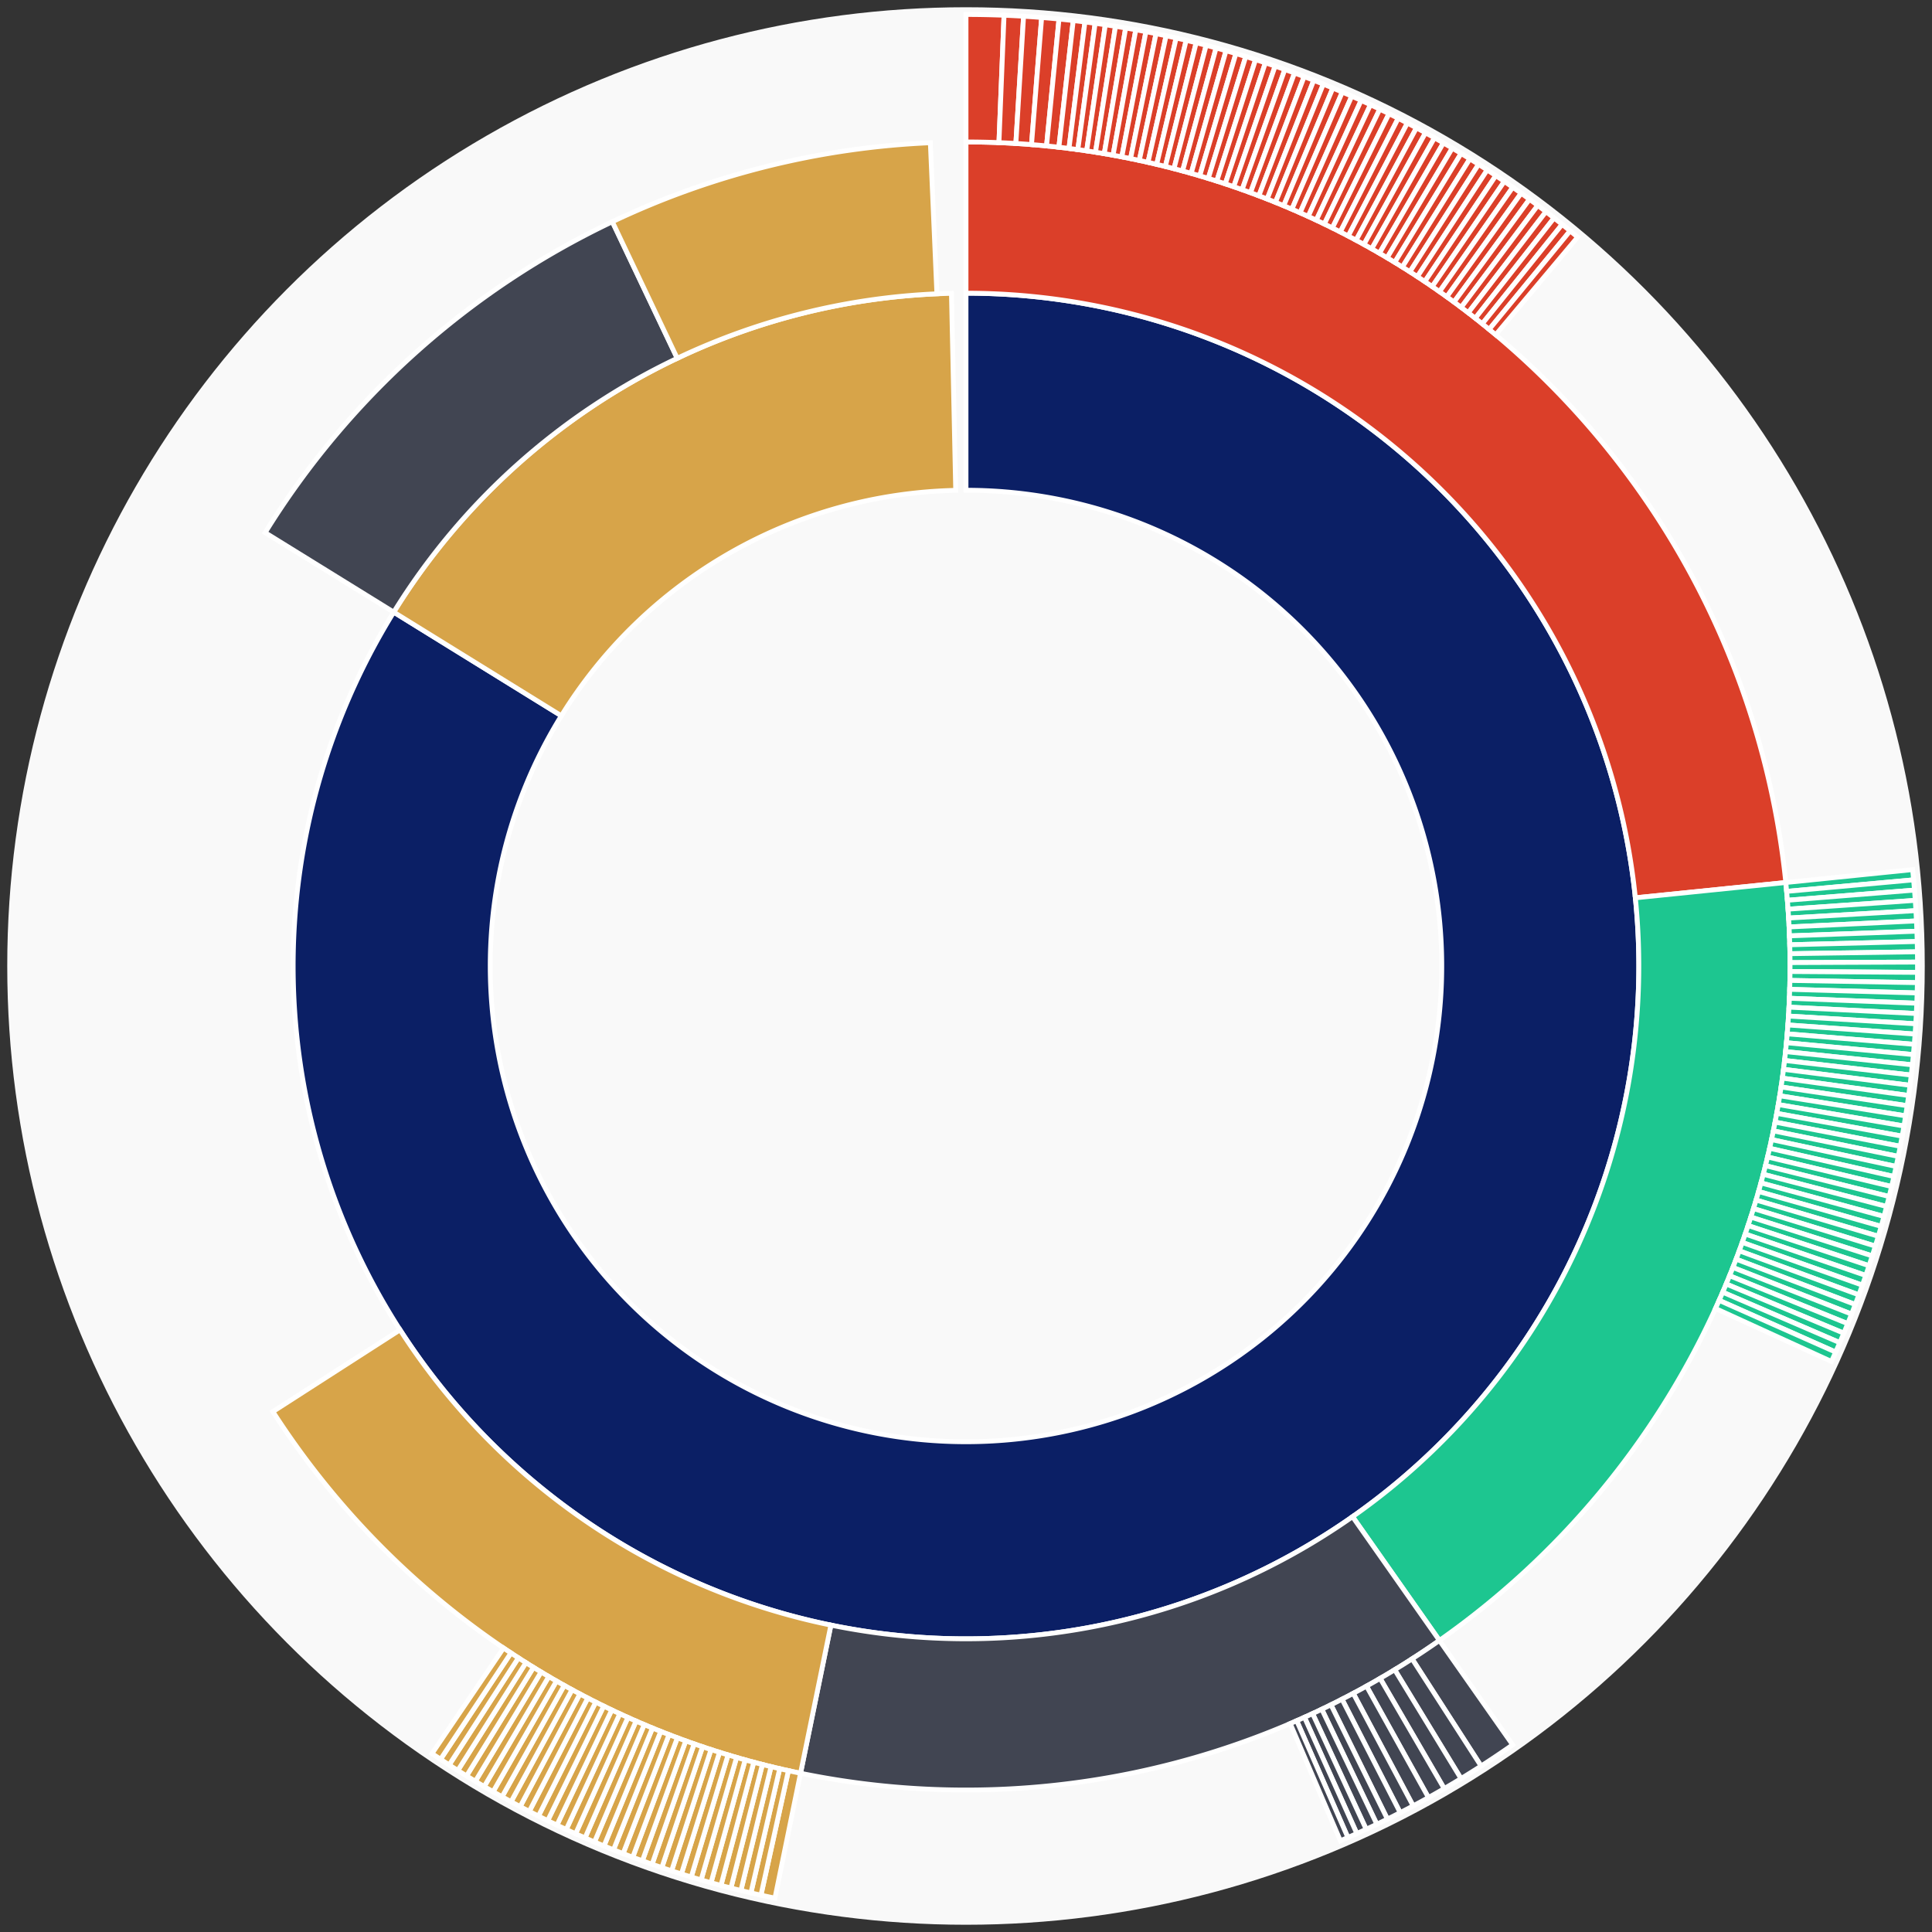 <svg xmlns="http://www.w3.org/2000/svg" width="400" height="400" id="block-7907931"><rect width="100%" height="100%" fill="#333333" stroke="none"/><g id="burst-container" transform="translate(200,200)"><circle r="197" style="fill: #f9f9f9; stroke: #f9f9f9; stroke-width: 3; opacity: 1;" id="circle-base"></circle><path display="none" d="M6.031385485800715e-15,-98.5A98.5,98.5,0,1,1,-6.031385485800715e-15,98.5A98.5,98.5,0,1,1,6.031385485800715e-15,-98.5Z" fill-rule="evenodd" id="p-type-root" style="stroke: #fff; opacity: 1;"></path><path d="M8.529667153919608e-15,-139.3A139.3,139.3,0,1,1,-118.479,-73.262L-83.777,-51.804A98.5,98.5,0,1,0,6.031385485800715e-15,-98.5Z" fill-rule="evenodd" style="fill: #0B1F65; stroke: #fff; opacity: 1;" id="p-type-data"></path><path d="M-118.479,-73.262A139.3,139.3,0,0,1,-3.014,-139.267L-2.131,-98.477A98.5,98.5,0,0,0,-83.777,-51.804Z" fill-rule="evenodd" style="fill: #D7A449; stroke: #fff; opacity: 1;" id="p-type-value"></path><path d="M1.0446666101440332e-14,-170.607A170.607,170.607,0,0,1,169.729,-17.286L138.583,-14.114A139.3,139.3,0,0,0,8.529667153919608e-15,-139.3Z" fill-rule="evenodd" style="fill: #DB3F29; stroke: #fff; opacity: 1;" id="p-type-functions"></path><path d="M169.729,-17.286A170.607,170.607,0,0,1,98.018,139.64L80.031,114.015A139.3,139.3,0,0,0,138.583,-14.114Z" fill-rule="evenodd" style="fill: #1DC690; stroke: #fff; opacity: 1;" id="p-type-logs"></path><path d="M98.018,139.64A170.607,170.607,0,0,1,-34.256,167.132L-27.97,136.463A139.3,139.3,0,0,0,80.031,114.015Z" fill-rule="evenodd" style="fill: #414552; stroke: #fff; opacity: 1;" id="p-type-ether"></path><path d="M-34.256,167.132A170.607,170.607,0,0,1,-143.507,92.263L-117.173,75.332A139.3,139.3,0,0,0,-27.97,136.463Z" fill-rule="evenodd" style="fill: #D7A449; stroke: #fff; opacity: 1;" id="p-type-tokenTransfers"></path><path d="M-145.106,-89.727A170.607,170.607,0,0,1,-73.221,-154.096L-59.784,-125.819A139.3,139.3,0,0,0,-118.479,-73.262Z" fill-rule="evenodd" style="fill: #414552; stroke: #fff; opacity: 1;" id="p-type-ether"></path><path d="M-73.221,-154.096A170.607,170.607,0,0,1,-7.381,-170.447L-6.026,-139.17A139.3,139.3,0,0,0,-59.784,-125.819Z" fill-rule="evenodd" style="fill: #D7A449; stroke: #fff; opacity: 1;" id="p-type-tokenTransfers"></path><path d="M1.206277097160143e-14,-197A197,197,0,0,1,7.878,-196.842L6.822,-170.471A170.607,170.607,0,0,0,1.0446666101440332e-14,-170.607Z" fill-rule="evenodd" style="fill: #DB3F29; stroke: #fff; opacity: 1;" id="p-type-functions"></path><path d="M7.878,-196.842A197,197,0,0,1,11.922,-196.639L10.325,-170.294A170.607,170.607,0,0,0,6.822,-170.471Z" fill-rule="evenodd" style="fill: #DB3F29; stroke: #fff; opacity: 1;" id="p-type-functions"></path><path d="M11.922,-196.639A197,197,0,0,1,15.663,-196.376L13.565,-170.067A170.607,170.607,0,0,0,10.325,-170.294Z" fill-rule="evenodd" style="fill: #DB3F29; stroke: #fff; opacity: 1;" id="p-type-functions"></path><path d="M15.663,-196.376A197,197,0,0,1,19.256,-196.057L16.676,-169.79A170.607,170.607,0,0,0,13.565,-170.067Z" fill-rule="evenodd" style="fill: #DB3F29; stroke: #fff; opacity: 1;" id="p-type-functions"></path><path d="M19.256,-196.057A197,197,0,0,1,22.202,-195.745L19.228,-169.52A170.607,170.607,0,0,0,16.676,-169.79Z" fill-rule="evenodd" style="fill: #DB3F29; stroke: #fff; opacity: 1;" id="p-type-functions"></path><path d="M22.202,-195.745A197,197,0,0,1,24.623,-195.455L21.324,-169.269A170.607,170.607,0,0,0,19.228,-169.52Z" fill-rule="evenodd" style="fill: #DB3F29; stroke: #fff; opacity: 1;" id="p-type-functions"></path><path d="M24.623,-195.455A197,197,0,0,1,26.736,-195.177L23.154,-169.029A170.607,170.607,0,0,0,21.324,-169.269Z" fill-rule="evenodd" style="fill: #DB3F29; stroke: #fff; opacity: 1;" id="p-type-functions"></path><path d="M26.736,-195.177A197,197,0,0,1,28.846,-194.877L24.981,-168.768A170.607,170.607,0,0,0,23.154,-169.029Z" fill-rule="evenodd" style="fill: #DB3F29; stroke: #fff; opacity: 1;" id="p-type-functions"></path><path d="M28.846,-194.877A197,197,0,0,1,30.953,-194.553L26.806,-168.488A170.607,170.607,0,0,0,24.981,-168.768Z" fill-rule="evenodd" style="fill: #DB3F29; stroke: #fff; opacity: 1;" id="p-type-functions"></path><path d="M30.953,-194.553A197,197,0,0,1,33.056,-194.207L28.627,-168.188A170.607,170.607,0,0,0,26.806,-168.488Z" fill-rule="evenodd" style="fill: #DB3F29; stroke: #fff; opacity: 1;" id="p-type-functions"></path><path d="M33.056,-194.207A197,197,0,0,1,35.155,-193.838L30.445,-167.869A170.607,170.607,0,0,0,28.627,-168.188Z" fill-rule="evenodd" style="fill: #DB3F29; stroke: #fff; opacity: 1;" id="p-type-functions"></path><path d="M35.155,-193.838A197,197,0,0,1,37.25,-193.446L32.259,-167.529A170.607,170.607,0,0,0,30.445,-167.869Z" fill-rule="evenodd" style="fill: #DB3F29; stroke: #fff; opacity: 1;" id="p-type-functions"></path><path d="M37.25,-193.446A197,197,0,0,1,39.341,-193.032L34.07,-167.171A170.607,170.607,0,0,0,32.259,-167.529Z" fill-rule="evenodd" style="fill: #DB3F29; stroke: #fff; opacity: 1;" id="p-type-functions"></path><path d="M39.341,-193.032A197,197,0,0,1,41.427,-192.595L35.877,-166.792A170.607,170.607,0,0,0,34.07,-167.171Z" fill-rule="evenodd" style="fill: #DB3F29; stroke: #fff; opacity: 1;" id="p-type-functions"></path><path d="M41.427,-192.595A197,197,0,0,1,43.508,-192.136L37.679,-166.394A170.607,170.607,0,0,0,35.877,-166.792Z" fill-rule="evenodd" style="fill: #DB3F29; stroke: #fff; opacity: 1;" id="p-type-functions"></path><path d="M43.508,-192.136A197,197,0,0,1,45.584,-191.654L39.477,-165.977A170.607,170.607,0,0,0,37.679,-166.394Z" fill-rule="evenodd" style="fill: #DB3F29; stroke: #fff; opacity: 1;" id="p-type-functions"></path><path d="M45.584,-191.654A197,197,0,0,1,47.655,-191.149L41.27,-165.54A170.607,170.607,0,0,0,39.477,-165.977Z" fill-rule="evenodd" style="fill: #DB3F29; stroke: #fff; opacity: 1;" id="p-type-functions"></path><path d="M47.655,-191.149A197,197,0,0,1,49.72,-190.622L43.059,-165.084A170.607,170.607,0,0,0,41.27,-165.54Z" fill-rule="evenodd" style="fill: #DB3F29; stroke: #fff; opacity: 1;" id="p-type-functions"></path><path d="M49.72,-190.622A197,197,0,0,1,51.779,-190.073L44.842,-164.608A170.607,170.607,0,0,0,43.059,-165.084Z" fill-rule="evenodd" style="fill: #DB3F29; stroke: #fff; opacity: 1;" id="p-type-functions"></path><path d="M51.779,-190.073A197,197,0,0,1,53.833,-189.502L46.621,-164.114A170.607,170.607,0,0,0,44.842,-164.608Z" fill-rule="evenodd" style="fill: #DB3F29; stroke: #fff; opacity: 1;" id="p-type-functions"></path><path d="M53.833,-189.502A197,197,0,0,1,55.88,-188.909L48.393,-163.6A170.607,170.607,0,0,0,46.621,-164.114Z" fill-rule="evenodd" style="fill: #DB3F29; stroke: #fff; opacity: 1;" id="p-type-functions"></path><path d="M55.88,-188.909A197,197,0,0,1,57.92,-188.293L50.161,-163.066A170.607,170.607,0,0,0,48.393,-163.6Z" fill-rule="evenodd" style="fill: #DB3F29; stroke: #fff; opacity: 1;" id="p-type-functions"></path><path d="M57.92,-188.293A197,197,0,0,1,59.954,-187.655L51.922,-162.514A170.607,170.607,0,0,0,50.161,-163.066Z" fill-rule="evenodd" style="fill: #DB3F29; stroke: #fff; opacity: 1;" id="p-type-functions"></path><path d="M59.954,-187.655A197,197,0,0,1,61.981,-186.996L53.677,-161.943A170.607,170.607,0,0,0,51.922,-162.514Z" fill-rule="evenodd" style="fill: #DB3F29; stroke: #fff; opacity: 1;" id="p-type-functions"></path><path d="M61.981,-186.996A197,197,0,0,1,64,-186.314L55.426,-161.353A170.607,170.607,0,0,0,53.677,-161.943Z" fill-rule="evenodd" style="fill: #DB3F29; stroke: #fff; opacity: 1;" id="p-type-functions"></path><path d="M64,-186.314A197,197,0,0,1,66.012,-185.611L57.168,-160.744A170.607,170.607,0,0,0,55.426,-161.353Z" fill-rule="evenodd" style="fill: #DB3F29; stroke: #fff; opacity: 1;" id="p-type-functions"></path><path d="M66.012,-185.611A197,197,0,0,1,68.016,-184.886L58.904,-160.116A170.607,170.607,0,0,0,57.168,-160.744Z" fill-rule="evenodd" style="fill: #DB3F29; stroke: #fff; opacity: 1;" id="p-type-functions"></path><path d="M68.016,-184.886A197,197,0,0,1,70.013,-184.139L60.633,-159.469A170.607,170.607,0,0,0,58.904,-160.116Z" fill-rule="evenodd" style="fill: #DB3F29; stroke: #fff; opacity: 1;" id="p-type-functions"></path><path d="M70.013,-184.139A197,197,0,0,1,72.001,-183.371L62.355,-158.804A170.607,170.607,0,0,0,60.633,-159.469Z" fill-rule="evenodd" style="fill: #DB3F29; stroke: #fff; opacity: 1;" id="p-type-functions"></path><path d="M72.001,-183.371A197,197,0,0,1,73.98,-182.581L64.069,-158.12A170.607,170.607,0,0,0,62.355,-158.804Z" fill-rule="evenodd" style="fill: #DB3F29; stroke: #fff; opacity: 1;" id="p-type-functions"></path><path d="M73.98,-182.581A197,197,0,0,1,75.951,-181.77L65.776,-157.418A170.607,170.607,0,0,0,64.069,-158.12Z" fill-rule="evenodd" style="fill: #DB3F29; stroke: #fff; opacity: 1;" id="p-type-functions"></path><path d="M75.951,-181.77A197,197,0,0,1,77.914,-180.938L67.475,-156.697A170.607,170.607,0,0,0,65.776,-157.418Z" fill-rule="evenodd" style="fill: #DB3F29; stroke: #fff; opacity: 1;" id="p-type-functions"></path><path d="M77.914,-180.938A197,197,0,0,1,79.867,-180.084L69.166,-155.958A170.607,170.607,0,0,0,67.475,-156.697Z" fill-rule="evenodd" style="fill: #DB3F29; stroke: #fff; opacity: 1;" id="p-type-functions"></path><path d="M79.867,-180.084A197,197,0,0,1,81.81,-179.21L70.85,-155.2A170.607,170.607,0,0,0,69.166,-155.958Z" fill-rule="evenodd" style="fill: #DB3F29; stroke: #fff; opacity: 1;" id="p-type-functions"></path><path d="M81.81,-179.21A197,197,0,0,1,83.744,-178.314L72.525,-154.425A170.607,170.607,0,0,0,70.85,-155.2Z" fill-rule="evenodd" style="fill: #DB3F29; stroke: #fff; opacity: 1;" id="p-type-functions"></path><path d="M83.744,-178.314A197,197,0,0,1,85.668,-177.398L74.191,-153.631A170.607,170.607,0,0,0,72.525,-154.425Z" fill-rule="evenodd" style="fill: #DB3F29; stroke: #fff; opacity: 1;" id="p-type-functions"></path><path d="M85.668,-177.398A197,197,0,0,1,87.583,-176.46L75.849,-152.819A170.607,170.607,0,0,0,74.191,-153.631Z" fill-rule="evenodd" style="fill: #DB3F29; stroke: #fff; opacity: 1;" id="p-type-functions"></path><path d="M87.583,-176.46A197,197,0,0,1,89.487,-175.503L77.498,-151.99A170.607,170.607,0,0,0,75.849,-152.819Z" fill-rule="evenodd" style="fill: #DB3F29; stroke: #fff; opacity: 1;" id="p-type-functions"></path><path d="M89.487,-175.503A197,197,0,0,1,91.38,-174.524L79.138,-151.142A170.607,170.607,0,0,0,77.498,-151.99Z" fill-rule="evenodd" style="fill: #DB3F29; stroke: #fff; opacity: 1;" id="p-type-functions"></path><path d="M91.38,-174.524A197,197,0,0,1,93.263,-173.525L80.768,-150.277A170.607,170.607,0,0,0,79.138,-151.142Z" fill-rule="evenodd" style="fill: #DB3F29; stroke: #fff; opacity: 1;" id="p-type-functions"></path><path d="M93.263,-173.525A197,197,0,0,1,95.135,-172.506L82.389,-149.395A170.607,170.607,0,0,0,80.768,-150.277Z" fill-rule="evenodd" style="fill: #DB3F29; stroke: #fff; opacity: 1;" id="p-type-functions"></path><path d="M95.135,-172.506A197,197,0,0,1,96.996,-171.467L84.001,-148.495A170.607,170.607,0,0,0,82.389,-149.395Z" fill-rule="evenodd" style="fill: #DB3F29; stroke: #fff; opacity: 1;" id="p-type-functions"></path><path d="M96.996,-171.467A197,197,0,0,1,98.845,-170.407L85.602,-147.577A170.607,170.607,0,0,0,84.001,-148.495Z" fill-rule="evenodd" style="fill: #DB3F29; stroke: #fff; opacity: 1;" id="p-type-functions"></path><path d="M98.845,-170.407A197,197,0,0,1,100.683,-169.328L87.194,-146.642A170.607,170.607,0,0,0,85.602,-147.577Z" fill-rule="evenodd" style="fill: #DB3F29; stroke: #fff; opacity: 1;" id="p-type-functions"></path><path d="M100.683,-169.328A197,197,0,0,1,102.509,-168.229L88.775,-145.69A170.607,170.607,0,0,0,87.194,-146.642Z" fill-rule="evenodd" style="fill: #DB3F29; stroke: #fff; opacity: 1;" id="p-type-functions"></path><path d="M102.509,-168.229A197,197,0,0,1,104.323,-167.11L90.346,-144.721A170.607,170.607,0,0,0,88.775,-145.69Z" fill-rule="evenodd" style="fill: #DB3F29; stroke: #fff; opacity: 1;" id="p-type-functions"></path><path d="M104.323,-167.11A197,197,0,0,1,106.125,-165.972L91.907,-143.736A170.607,170.607,0,0,0,90.346,-144.721Z" fill-rule="evenodd" style="fill: #DB3F29; stroke: #fff; opacity: 1;" id="p-type-functions"></path><path d="M106.125,-165.972A197,197,0,0,1,107.914,-164.814L93.456,-142.733A170.607,170.607,0,0,0,91.907,-143.736Z" fill-rule="evenodd" style="fill: #DB3F29; stroke: #fff; opacity: 1;" id="p-type-functions"></path><path d="M107.914,-164.814A197,197,0,0,1,109.691,-163.637L94.995,-141.713A170.607,170.607,0,0,0,93.456,-142.733Z" fill-rule="evenodd" style="fill: #DB3F29; stroke: #fff; opacity: 1;" id="p-type-functions"></path><path d="M109.691,-163.637A197,197,0,0,1,111.455,-162.44L96.523,-140.677A170.607,170.607,0,0,0,94.995,-141.713Z" fill-rule="evenodd" style="fill: #DB3F29; stroke: #fff; opacity: 1;" id="p-type-functions"></path><path d="M111.455,-162.44A197,197,0,0,1,113.206,-161.225L98.039,-139.625A170.607,170.607,0,0,0,96.523,-140.677Z" fill-rule="evenodd" style="fill: #DB3F29; stroke: #fff; opacity: 1;" id="p-type-functions"></path><path d="M113.206,-161.225A197,197,0,0,1,114.943,-159.991L99.544,-138.556A170.607,170.607,0,0,0,98.039,-139.625Z" fill-rule="evenodd" style="fill: #DB3F29; stroke: #fff; opacity: 1;" id="p-type-functions"></path><path d="M114.943,-159.991A197,197,0,0,1,116.668,-158.738L101.037,-137.471A170.607,170.607,0,0,0,99.544,-138.556Z" fill-rule="evenodd" style="fill: #DB3F29; stroke: #fff; opacity: 1;" id="p-type-functions"></path><path d="M116.668,-158.738A197,197,0,0,1,118.378,-157.466L102.518,-136.37A170.607,170.607,0,0,0,101.037,-137.471Z" fill-rule="evenodd" style="fill: #DB3F29; stroke: #fff; opacity: 1;" id="p-type-functions"></path><path d="M118.378,-157.466A197,197,0,0,1,120.075,-156.176L103.988,-135.253A170.607,170.607,0,0,0,102.518,-136.37Z" fill-rule="evenodd" style="fill: #DB3F29; stroke: #fff; opacity: 1;" id="p-type-functions"></path><path d="M120.075,-156.176A197,197,0,0,1,121.757,-154.868L105.445,-134.12A170.607,170.607,0,0,0,103.988,-135.253Z" fill-rule="evenodd" style="fill: #DB3F29; stroke: #fff; opacity: 1;" id="p-type-functions"></path><path d="M121.757,-154.868A197,197,0,0,1,123.426,-153.542L106.89,-132.971A170.607,170.607,0,0,0,105.445,-134.12Z" fill-rule="evenodd" style="fill: #DB3F29; stroke: #fff; opacity: 1;" id="p-type-functions"></path><path d="M123.426,-153.542A197,197,0,0,1,125.08,-152.198L108.322,-131.807A170.607,170.607,0,0,0,106.89,-132.971Z" fill-rule="evenodd" style="fill: #DB3F29; stroke: #fff; opacity: 1;" id="p-type-functions"></path><path d="M125.08,-152.198A197,197,0,0,1,126.637,-150.904L109.671,-130.687A170.607,170.607,0,0,0,108.322,-131.807Z" fill-rule="evenodd" style="fill: #DB3F29; stroke: #fff; opacity: 1;" id="p-type-functions"></path><path d="M195.986,-19.96A197,197,0,0,1,196.191,-17.839L169.906,-15.449A170.607,170.607,0,0,0,169.729,-17.286Z" fill-rule="evenodd" style="fill: #1DC690; stroke: #fff; opacity: 1;" id="p-type-logs"></path><path d="M196.191,-17.839A197,197,0,0,1,196.372,-15.715L170.063,-13.61A170.607,170.607,0,0,0,169.906,-15.449Z" fill-rule="evenodd" style="fill: #1DC690; stroke: #fff; opacity: 1;" id="p-type-logs"></path><path d="M196.372,-15.715A197,197,0,0,1,196.531,-13.59L170.201,-11.769A170.607,170.607,0,0,0,170.063,-13.61Z" fill-rule="evenodd" style="fill: #1DC690; stroke: #fff; opacity: 1;" id="p-type-logs"></path><path d="M196.531,-13.59A197,197,0,0,1,196.666,-11.463L170.318,-9.927A170.607,170.607,0,0,0,170.201,-11.769Z" fill-rule="evenodd" style="fill: #1DC690; stroke: #fff; opacity: 1;" id="p-type-logs"></path><path d="M196.666,-11.463A197,197,0,0,1,196.779,-9.334L170.415,-8.084A170.607,170.607,0,0,0,170.318,-9.927Z" fill-rule="evenodd" style="fill: #1DC690; stroke: #fff; opacity: 1;" id="p-type-logs"></path><path d="M196.779,-9.334A197,197,0,0,1,196.868,-7.205L170.493,-6.239A170.607,170.607,0,0,0,170.415,-8.084Z" fill-rule="evenodd" style="fill: #1DC690; stroke: #fff; opacity: 1;" id="p-type-logs"></path><path d="M196.868,-7.205A197,197,0,0,1,196.935,-5.074L170.55,-4.395A170.607,170.607,0,0,0,170.493,-6.239Z" fill-rule="evenodd" style="fill: #1DC690; stroke: #fff; opacity: 1;" id="p-type-logs"></path><path d="M196.935,-5.074A197,197,0,0,1,196.978,-2.944L170.588,-2.549A170.607,170.607,0,0,0,170.55,-4.395Z" fill-rule="evenodd" style="fill: #1DC690; stroke: #fff; opacity: 1;" id="p-type-logs"></path><path d="M196.978,-2.944A197,197,0,0,1,196.998,-0.812L170.606,-0.703A170.607,170.607,0,0,0,170.588,-2.549Z" fill-rule="evenodd" style="fill: #1DC690; stroke: #fff; opacity: 1;" id="p-type-logs"></path><path d="M196.998,-0.812A197,197,0,0,1,196.996,1.319L170.603,1.142A170.607,170.607,0,0,0,170.606,-0.703Z" fill-rule="evenodd" style="fill: #1DC690; stroke: #fff; opacity: 1;" id="p-type-logs"></path><path d="M196.996,1.319A197,197,0,0,1,196.97,3.45L170.581,2.988A170.607,170.607,0,0,0,170.603,1.142Z" fill-rule="evenodd" style="fill: #1DC690; stroke: #fff; opacity: 1;" id="p-type-logs"></path><path d="M196.97,3.45A197,197,0,0,1,196.921,5.581L170.539,4.833A170.607,170.607,0,0,0,170.581,2.988Z" fill-rule="evenodd" style="fill: #1DC690; stroke: #fff; opacity: 1;" id="p-type-logs"></path><path d="M196.921,5.581A197,197,0,0,1,196.849,7.711L170.476,6.678A170.607,170.607,0,0,0,170.539,4.833Z" fill-rule="evenodd" style="fill: #1DC690; stroke: #fff; opacity: 1;" id="p-type-logs"></path><path d="M196.849,7.711A197,197,0,0,1,196.754,9.84L170.394,8.522A170.607,170.607,0,0,0,170.476,6.678Z" fill-rule="evenodd" style="fill: #1DC690; stroke: #fff; opacity: 1;" id="p-type-logs"></path><path d="M196.754,9.84A197,197,0,0,1,196.636,11.968L170.292,10.365A170.607,170.607,0,0,0,170.394,8.522Z" fill-rule="evenodd" style="fill: #1DC690; stroke: #fff; opacity: 1;" id="p-type-logs"></path><path d="M196.636,11.968A197,197,0,0,1,196.495,14.095L170.17,12.207A170.607,170.607,0,0,0,170.292,10.365Z" fill-rule="evenodd" style="fill: #1DC690; stroke: #fff; opacity: 1;" id="p-type-logs"></path><path d="M196.495,14.095A197,197,0,0,1,196.331,16.22L170.028,14.047A170.607,170.607,0,0,0,170.17,12.207Z" fill-rule="evenodd" style="fill: #1DC690; stroke: #fff; opacity: 1;" id="p-type-logs"></path><path d="M196.331,16.22A197,197,0,0,1,196.144,18.343L169.866,15.886A170.607,170.607,0,0,0,170.028,14.047Z" fill-rule="evenodd" style="fill: #1DC690; stroke: #fff; opacity: 1;" id="p-type-logs"></path><path d="M196.144,18.343A197,197,0,0,1,195.934,20.464L169.684,17.723A170.607,170.607,0,0,0,169.866,15.886Z" fill-rule="evenodd" style="fill: #1DC690; stroke: #fff; opacity: 1;" id="p-type-logs"></path><path d="M195.934,20.464A197,197,0,0,1,195.701,22.583L169.482,19.557A170.607,170.607,0,0,0,169.684,17.723Z" fill-rule="evenodd" style="fill: #1DC690; stroke: #fff; opacity: 1;" id="p-type-logs"></path><path d="M195.701,22.583A197,197,0,0,1,195.446,24.699L169.261,21.39A170.607,170.607,0,0,0,169.482,19.557Z" fill-rule="evenodd" style="fill: #1DC690; stroke: #fff; opacity: 1;" id="p-type-logs"></path><path d="M195.446,24.699A197,197,0,0,1,195.167,26.812L169.02,23.22A170.607,170.607,0,0,0,169.261,21.39Z" fill-rule="evenodd" style="fill: #1DC690; stroke: #fff; opacity: 1;" id="p-type-logs"></path><path d="M195.167,26.812A197,197,0,0,1,194.865,28.922L168.758,25.047A170.607,170.607,0,0,0,169.02,23.22Z" fill-rule="evenodd" style="fill: #1DC690; stroke: #fff; opacity: 1;" id="p-type-logs"></path><path d="M194.865,28.922A197,197,0,0,1,194.541,31.028L168.478,26.871A170.607,170.607,0,0,0,168.758,25.047Z" fill-rule="evenodd" style="fill: #1DC690; stroke: #fff; opacity: 1;" id="p-type-logs"></path><path d="M194.541,31.028A197,197,0,0,1,194.194,33.131L168.177,28.692A170.607,170.607,0,0,0,168.478,26.871Z" fill-rule="evenodd" style="fill: #1DC690; stroke: #fff; opacity: 1;" id="p-type-logs"></path><path d="M194.194,33.131A197,197,0,0,1,193.824,35.23L167.857,30.51A170.607,170.607,0,0,0,168.177,28.692Z" fill-rule="evenodd" style="fill: #1DC690; stroke: #fff; opacity: 1;" id="p-type-logs"></path><path d="M193.824,35.23A197,197,0,0,1,193.432,37.325L167.517,32.324A170.607,170.607,0,0,0,167.857,30.51Z" fill-rule="evenodd" style="fill: #1DC690; stroke: #fff; opacity: 1;" id="p-type-logs"></path><path d="M193.432,37.325A197,197,0,0,1,193.017,39.416L167.157,34.135A170.607,170.607,0,0,0,167.517,32.324Z" fill-rule="evenodd" style="fill: #1DC690; stroke: #fff; opacity: 1;" id="p-type-logs"></path><path d="M193.017,39.416A197,197,0,0,1,192.579,41.501L166.778,35.941A170.607,170.607,0,0,0,167.157,34.135Z" fill-rule="evenodd" style="fill: #1DC690; stroke: #fff; opacity: 1;" id="p-type-logs"></path><path d="M192.579,41.501A197,197,0,0,1,192.119,43.583L166.38,37.744A170.607,170.607,0,0,0,166.778,35.941Z" fill-rule="evenodd" style="fill: #1DC690; stroke: #fff; opacity: 1;" id="p-type-logs"></path><path d="M192.119,43.583A197,197,0,0,1,191.636,45.659L165.962,39.541A170.607,170.607,0,0,0,166.38,37.744Z" fill-rule="evenodd" style="fill: #1DC690; stroke: #fff; opacity: 1;" id="p-type-logs"></path><path d="M191.636,45.659A197,197,0,0,1,191.131,47.729L165.524,41.335A170.607,170.607,0,0,0,165.962,39.541Z" fill-rule="evenodd" style="fill: #1DC690; stroke: #fff; opacity: 1;" id="p-type-logs"></path><path d="M191.131,47.729A197,197,0,0,1,190.603,49.794L165.067,43.123A170.607,170.607,0,0,0,165.524,41.335Z" fill-rule="evenodd" style="fill: #1DC690; stroke: #fff; opacity: 1;" id="p-type-logs"></path><path d="M190.603,49.794A197,197,0,0,1,190.053,51.853L164.591,44.906A170.607,170.607,0,0,0,165.067,43.123Z" fill-rule="evenodd" style="fill: #1DC690; stroke: #fff; opacity: 1;" id="p-type-logs"></path><path d="M190.053,51.853A197,197,0,0,1,189.481,53.906L164.095,46.684A170.607,170.607,0,0,0,164.591,44.906Z" fill-rule="evenodd" style="fill: #1DC690; stroke: #fff; opacity: 1;" id="p-type-logs"></path><path d="M189.481,53.906A197,197,0,0,1,188.887,55.953L163.581,48.457A170.607,170.607,0,0,0,164.095,46.684Z" fill-rule="evenodd" style="fill: #1DC690; stroke: #fff; opacity: 1;" id="p-type-logs"></path><path d="M188.887,55.953A197,197,0,0,1,188.27,57.994L163.047,50.224A170.607,170.607,0,0,0,163.581,48.457Z" fill-rule="evenodd" style="fill: #1DC690; stroke: #fff; opacity: 1;" id="p-type-logs"></path><path d="M188.27,57.994A197,197,0,0,1,187.632,60.027L162.494,51.985A170.607,170.607,0,0,0,163.047,50.224Z" fill-rule="evenodd" style="fill: #1DC690; stroke: #fff; opacity: 1;" id="p-type-logs"></path><path d="M187.632,60.027A197,197,0,0,1,186.972,62.053L161.922,53.74A170.607,170.607,0,0,0,162.494,51.985Z" fill-rule="evenodd" style="fill: #1DC690; stroke: #fff; opacity: 1;" id="p-type-logs"></path><path d="M186.972,62.053A197,197,0,0,1,186.289,64.073L161.331,55.489A170.607,170.607,0,0,0,161.922,53.74Z" fill-rule="evenodd" style="fill: #1DC690; stroke: #fff; opacity: 1;" id="p-type-logs"></path><path d="M186.289,64.073A197,197,0,0,1,185.585,66.084L160.721,57.231A170.607,170.607,0,0,0,161.331,55.489Z" fill-rule="evenodd" style="fill: #1DC690; stroke: #fff; opacity: 1;" id="p-type-logs"></path><path d="M185.585,66.084A197,197,0,0,1,184.859,68.088L160.093,58.966A170.607,170.607,0,0,0,160.721,57.231Z" fill-rule="evenodd" style="fill: #1DC690; stroke: #fff; opacity: 1;" id="p-type-logs"></path><path d="M184.859,68.088A197,197,0,0,1,184.112,70.084L159.446,60.695A170.607,170.607,0,0,0,160.093,58.966Z" fill-rule="evenodd" style="fill: #1DC690; stroke: #fff; opacity: 1;" id="p-type-logs"></path><path d="M184.112,70.084A197,197,0,0,1,183.343,72.072L158.78,62.416A170.607,170.607,0,0,0,159.446,60.695Z" fill-rule="evenodd" style="fill: #1DC690; stroke: #fff; opacity: 1;" id="p-type-logs"></path><path d="M183.343,72.072A197,197,0,0,1,182.552,74.051L158.095,64.13A170.607,170.607,0,0,0,158.78,62.416Z" fill-rule="evenodd" style="fill: #1DC690; stroke: #fff; opacity: 1;" id="p-type-logs"></path><path d="M182.552,74.051A197,197,0,0,1,181.741,76.022L157.392,65.837A170.607,170.607,0,0,0,158.095,64.13Z" fill-rule="evenodd" style="fill: #1DC690; stroke: #fff; opacity: 1;" id="p-type-logs"></path><path d="M181.741,76.022A197,197,0,0,1,180.908,77.984L156.671,67.536A170.607,170.607,0,0,0,157.392,65.837Z" fill-rule="evenodd" style="fill: #1DC690; stroke: #fff; opacity: 1;" id="p-type-logs"></path><path d="M180.908,77.984A197,197,0,0,1,180.053,79.936L155.931,69.227A170.607,170.607,0,0,0,156.671,67.536Z" fill-rule="evenodd" style="fill: #1DC690; stroke: #fff; opacity: 1;" id="p-type-logs"></path><path d="M180.053,79.936A197,197,0,0,1,179.178,81.88L155.173,70.91A170.607,170.607,0,0,0,155.931,69.227Z" fill-rule="evenodd" style="fill: #1DC690; stroke: #fff; opacity: 1;" id="p-type-logs"></path><path d="M113.181,161.242A197,197,0,0,1,106.643,165.639L92.356,143.447A170.607,170.607,0,0,0,98.018,139.64Z" fill-rule="evenodd" style="fill: #414552; stroke: #fff; opacity: 1;" id="p-type-ether"></path><path d="M106.643,165.639A197,197,0,0,1,102.489,168.241L88.758,145.701A170.607,170.607,0,0,0,92.356,143.447Z" fill-rule="evenodd" style="fill: #414552; stroke: #fff; opacity: 1;" id="p-type-ether"></path><path d="M102.489,168.241A197,197,0,0,1,99.009,170.312L85.744,147.495A170.607,170.607,0,0,0,88.758,145.701Z" fill-rule="evenodd" style="fill: #414552; stroke: #fff; opacity: 1;" id="p-type-ether"></path><path d="M99.009,170.312A197,197,0,0,1,95.749,172.166L82.921,149.1A170.607,170.607,0,0,0,85.744,147.495Z" fill-rule="evenodd" style="fill: #414552; stroke: #fff; opacity: 1;" id="p-type-ether"></path><path d="M95.749,172.166A197,197,0,0,1,92.581,173.89L80.177,150.593A170.607,170.607,0,0,0,82.921,149.1Z" fill-rule="evenodd" style="fill: #414552; stroke: #fff; opacity: 1;" id="p-type-ether"></path><path d="M92.581,173.89A197,197,0,0,1,89.898,175.292L77.854,151.807A170.607,170.607,0,0,0,80.177,150.593Z" fill-rule="evenodd" style="fill: #414552; stroke: #fff; opacity: 1;" id="p-type-ether"></path><path d="M89.898,175.292A197,197,0,0,1,87.252,176.624L75.562,152.961A170.607,170.607,0,0,0,77.854,151.807Z" fill-rule="evenodd" style="fill: #414552; stroke: #fff; opacity: 1;" id="p-type-ether"></path><path d="M87.252,176.624A197,197,0,0,1,85.06,177.69L73.664,153.884A170.607,170.607,0,0,0,75.562,152.961Z" fill-rule="evenodd" style="fill: #414552; stroke: #fff; opacity: 1;" id="p-type-ether"></path><path d="M85.06,177.69A197,197,0,0,1,82.857,178.728L71.756,154.783A170.607,170.607,0,0,0,73.664,153.884Z" fill-rule="evenodd" style="fill: #414552; stroke: #fff; opacity: 1;" id="p-type-ether"></path><path d="M82.857,178.728A197,197,0,0,1,80.918,179.614L70.077,155.55A170.607,170.607,0,0,0,71.756,154.783Z" fill-rule="evenodd" style="fill: #414552; stroke: #fff; opacity: 1;" id="p-type-ether"></path><path d="M80.918,179.614A197,197,0,0,1,79.068,180.436L68.475,156.263A170.607,170.607,0,0,0,70.077,155.55Z" fill-rule="evenodd" style="fill: #414552; stroke: #fff; opacity: 1;" id="p-type-ether"></path><path d="M79.068,180.436A197,197,0,0,1,77.51,181.111L67.126,156.847A170.607,170.607,0,0,0,68.475,156.263Z" fill-rule="evenodd" style="fill: #414552; stroke: #fff; opacity: 1;" id="p-type-ether"></path><path d="M-39.556,192.988A197,197,0,0,1,-42.453,192.371L-36.766,166.598A170.607,170.607,0,0,0,-34.256,167.132Z" fill-rule="evenodd" style="fill: #D7A449; stroke: #fff; opacity: 1;" id="p-type-tokenTransfers"></path><path d="M-42.453,192.371A197,197,0,0,1,-44.532,191.901L-38.566,166.191A170.607,170.607,0,0,0,-36.766,166.598Z" fill-rule="evenodd" style="fill: #D7A449; stroke: #fff; opacity: 1;" id="p-type-tokenTransfers"></path><path d="M-44.532,191.901A197,197,0,0,1,-46.606,191.408L-40.362,165.764A170.607,170.607,0,0,0,-38.566,166.191Z" fill-rule="evenodd" style="fill: #D7A449; stroke: #fff; opacity: 1;" id="p-type-tokenTransfers"></path><path d="M-46.606,191.408A197,197,0,0,1,-48.674,190.892L-42.153,165.318A170.607,170.607,0,0,0,-40.362,165.764Z" fill-rule="evenodd" style="fill: #D7A449; stroke: #fff; opacity: 1;" id="p-type-tokenTransfers"></path><path d="M-48.674,190.892A197,197,0,0,1,-50.736,190.355L-43.939,164.852A170.607,170.607,0,0,0,-42.153,165.318Z" fill-rule="evenodd" style="fill: #D7A449; stroke: #fff; opacity: 1;" id="p-type-tokenTransfers"></path><path d="M-50.736,190.355A197,197,0,0,1,-52.793,189.794L-45.72,164.367A170.607,170.607,0,0,0,-43.939,164.852Z" fill-rule="evenodd" style="fill: #D7A449; stroke: #fff; opacity: 1;" id="p-type-tokenTransfers"></path><path d="M-52.793,189.794A197,197,0,0,1,-54.843,189.212L-47.495,163.863A170.607,170.607,0,0,0,-45.72,164.367Z" fill-rule="evenodd" style="fill: #D7A449; stroke: #fff; opacity: 1;" id="p-type-tokenTransfers"></path><path d="M-54.843,189.212A197,197,0,0,1,-56.887,188.608L-49.265,163.339A170.607,170.607,0,0,0,-47.495,163.863Z" fill-rule="evenodd" style="fill: #D7A449; stroke: #fff; opacity: 1;" id="p-type-tokenTransfers"></path><path d="M-56.887,188.608A197,197,0,0,1,-58.924,187.981L-51.03,162.797A170.607,170.607,0,0,0,-49.265,163.339Z" fill-rule="evenodd" style="fill: #D7A449; stroke: #fff; opacity: 1;" id="p-type-tokenTransfers"></path><path d="M-58.924,187.981A197,197,0,0,1,-60.954,187.333L-52.788,162.235A170.607,170.607,0,0,0,-51.03,162.797Z" fill-rule="evenodd" style="fill: #D7A449; stroke: #fff; opacity: 1;" id="p-type-tokenTransfers"></path><path d="M-60.954,187.333A197,197,0,0,1,-62.977,186.662L-54.54,161.654A170.607,170.607,0,0,0,-52.788,162.235Z" fill-rule="evenodd" style="fill: #D7A449; stroke: #fff; opacity: 1;" id="p-type-tokenTransfers"></path><path d="M-62.977,186.662A197,197,0,0,1,-64.993,185.97L-56.286,161.055A170.607,170.607,0,0,0,-54.54,161.654Z" fill-rule="evenodd" style="fill: #D7A449; stroke: #fff; opacity: 1;" id="p-type-tokenTransfers"></path><path d="M-64.993,185.97A197,197,0,0,1,-67.001,185.256L-58.025,160.437A170.607,170.607,0,0,0,-56.286,161.055Z" fill-rule="evenodd" style="fill: #D7A449; stroke: #fff; opacity: 1;" id="p-type-tokenTransfers"></path><path d="M-67.001,185.256A197,197,0,0,1,-69.002,184.52L-59.757,159.799A170.607,170.607,0,0,0,-58.025,160.437Z" fill-rule="evenodd" style="fill: #D7A449; stroke: #fff; opacity: 1;" id="p-type-tokenTransfers"></path><path d="M-69.002,184.52A197,197,0,0,1,-70.994,183.763L-61.482,159.144A170.607,170.607,0,0,0,-59.757,159.799Z" fill-rule="evenodd" style="fill: #D7A449; stroke: #fff; opacity: 1;" id="p-type-tokenTransfers"></path><path d="M-70.994,183.763A197,197,0,0,1,-72.978,182.984L-63.201,158.469A170.607,170.607,0,0,0,-61.482,159.144Z" fill-rule="evenodd" style="fill: #D7A449; stroke: #fff; opacity: 1;" id="p-type-tokenTransfers"></path><path d="M-72.978,182.984A197,197,0,0,1,-74.953,182.184L-64.911,157.776A170.607,170.607,0,0,0,-63.201,158.469Z" fill-rule="evenodd" style="fill: #D7A449; stroke: #fff; opacity: 1;" id="p-type-tokenTransfers"></path><path d="M-74.953,182.184A197,197,0,0,1,-76.92,181.362L-66.615,157.065A170.607,170.607,0,0,0,-64.911,157.776Z" fill-rule="evenodd" style="fill: #D7A449; stroke: #fff; opacity: 1;" id="p-type-tokenTransfers"></path><path d="M-76.92,181.362A197,197,0,0,1,-78.877,180.52L-68.31,156.335A170.607,170.607,0,0,0,-66.615,157.065Z" fill-rule="evenodd" style="fill: #D7A449; stroke: #fff; opacity: 1;" id="p-type-tokenTransfers"></path><path d="M-78.877,180.52A197,197,0,0,1,-80.826,179.656L-69.997,155.586A170.607,170.607,0,0,0,-68.31,156.335Z" fill-rule="evenodd" style="fill: #D7A449; stroke: #fff; opacity: 1;" id="p-type-tokenTransfers"></path><path d="M-80.826,179.656A197,197,0,0,1,-82.765,178.771L-71.676,154.82A170.607,170.607,0,0,0,-69.997,155.586Z" fill-rule="evenodd" style="fill: #D7A449; stroke: #fff; opacity: 1;" id="p-type-tokenTransfers"></path><path d="M-82.765,178.771A197,197,0,0,1,-84.694,177.865L-73.347,154.036A170.607,170.607,0,0,0,-71.676,154.82Z" fill-rule="evenodd" style="fill: #D7A449; stroke: #fff; opacity: 1;" id="p-type-tokenTransfers"></path><path d="M-84.694,177.865A197,197,0,0,1,-86.613,176.938L-75.009,153.233A170.607,170.607,0,0,0,-73.347,154.036Z" fill-rule="evenodd" style="fill: #D7A449; stroke: #fff; opacity: 1;" id="p-type-tokenTransfers"></path><path d="M-86.613,176.938A197,197,0,0,1,-88.523,175.991L-76.663,152.412A170.607,170.607,0,0,0,-75.009,153.233Z" fill-rule="evenodd" style="fill: #D7A449; stroke: #fff; opacity: 1;" id="p-type-tokenTransfers"></path><path d="M-88.523,175.991A197,197,0,0,1,-90.421,175.023L-78.307,151.574A170.607,170.607,0,0,0,-76.663,152.412Z" fill-rule="evenodd" style="fill: #D7A449; stroke: #fff; opacity: 1;" id="p-type-tokenTransfers"></path><path d="M-90.421,175.023A197,197,0,0,1,-92.31,174.034L-79.942,150.718A170.607,170.607,0,0,0,-78.307,151.574Z" fill-rule="evenodd" style="fill: #D7A449; stroke: #fff; opacity: 1;" id="p-type-tokenTransfers"></path><path d="M-92.31,174.034A197,197,0,0,1,-94.187,173.025L-81.568,149.844A170.607,170.607,0,0,0,-79.942,150.718Z" fill-rule="evenodd" style="fill: #D7A449; stroke: #fff; opacity: 1;" id="p-type-tokenTransfers"></path><path d="M-94.187,173.025A197,197,0,0,1,-96.054,171.996L-83.185,148.953A170.607,170.607,0,0,0,-81.568,149.844Z" fill-rule="evenodd" style="fill: #D7A449; stroke: #fff; opacity: 1;" id="p-type-tokenTransfers"></path><path d="M-96.054,171.996A197,197,0,0,1,-97.909,170.947L-84.791,148.044A170.607,170.607,0,0,0,-83.185,148.953Z" fill-rule="evenodd" style="fill: #D7A449; stroke: #fff; opacity: 1;" id="p-type-tokenTransfers"></path><path d="M-97.909,170.947A197,197,0,0,1,-99.752,169.878L-86.388,147.118A170.607,170.607,0,0,0,-84.791,148.044Z" fill-rule="evenodd" style="fill: #D7A449; stroke: #fff; opacity: 1;" id="p-type-tokenTransfers"></path><path d="M-99.752,169.878A197,197,0,0,1,-101.584,168.789L-87.975,146.175A170.607,170.607,0,0,0,-86.388,147.118Z" fill-rule="evenodd" style="fill: #D7A449; stroke: #fff; opacity: 1;" id="p-type-tokenTransfers"></path><path d="M-101.584,168.789A197,197,0,0,1,-103.405,167.68L-89.551,145.215A170.607,170.607,0,0,0,-87.975,146.175Z" fill-rule="evenodd" style="fill: #D7A449; stroke: #fff; opacity: 1;" id="p-type-tokenTransfers"></path><path d="M-103.405,167.68A197,197,0,0,1,-105.213,166.551L-91.117,144.238A170.607,170.607,0,0,0,-89.551,145.215Z" fill-rule="evenodd" style="fill: #D7A449; stroke: #fff; opacity: 1;" id="p-type-tokenTransfers"></path><path d="M-105.213,166.551A197,197,0,0,1,-107.008,165.403L-92.672,143.243A170.607,170.607,0,0,0,-91.117,144.238Z" fill-rule="evenodd" style="fill: #D7A449; stroke: #fff; opacity: 1;" id="p-type-tokenTransfers"></path><path d="M-107.008,165.403A197,197,0,0,1,-108.792,164.236L-94.216,142.232A170.607,170.607,0,0,0,-92.672,143.243Z" fill-rule="evenodd" style="fill: #D7A449; stroke: #fff; opacity: 1;" id="p-type-tokenTransfers"></path><path d="M-108.792,164.236A197,197,0,0,1,-110.562,163.049L-95.75,141.205A170.607,170.607,0,0,0,-94.216,142.232Z" fill-rule="evenodd" style="fill: #D7A449; stroke: #fff; opacity: 1;" id="p-type-tokenTransfers"></path></g></svg>